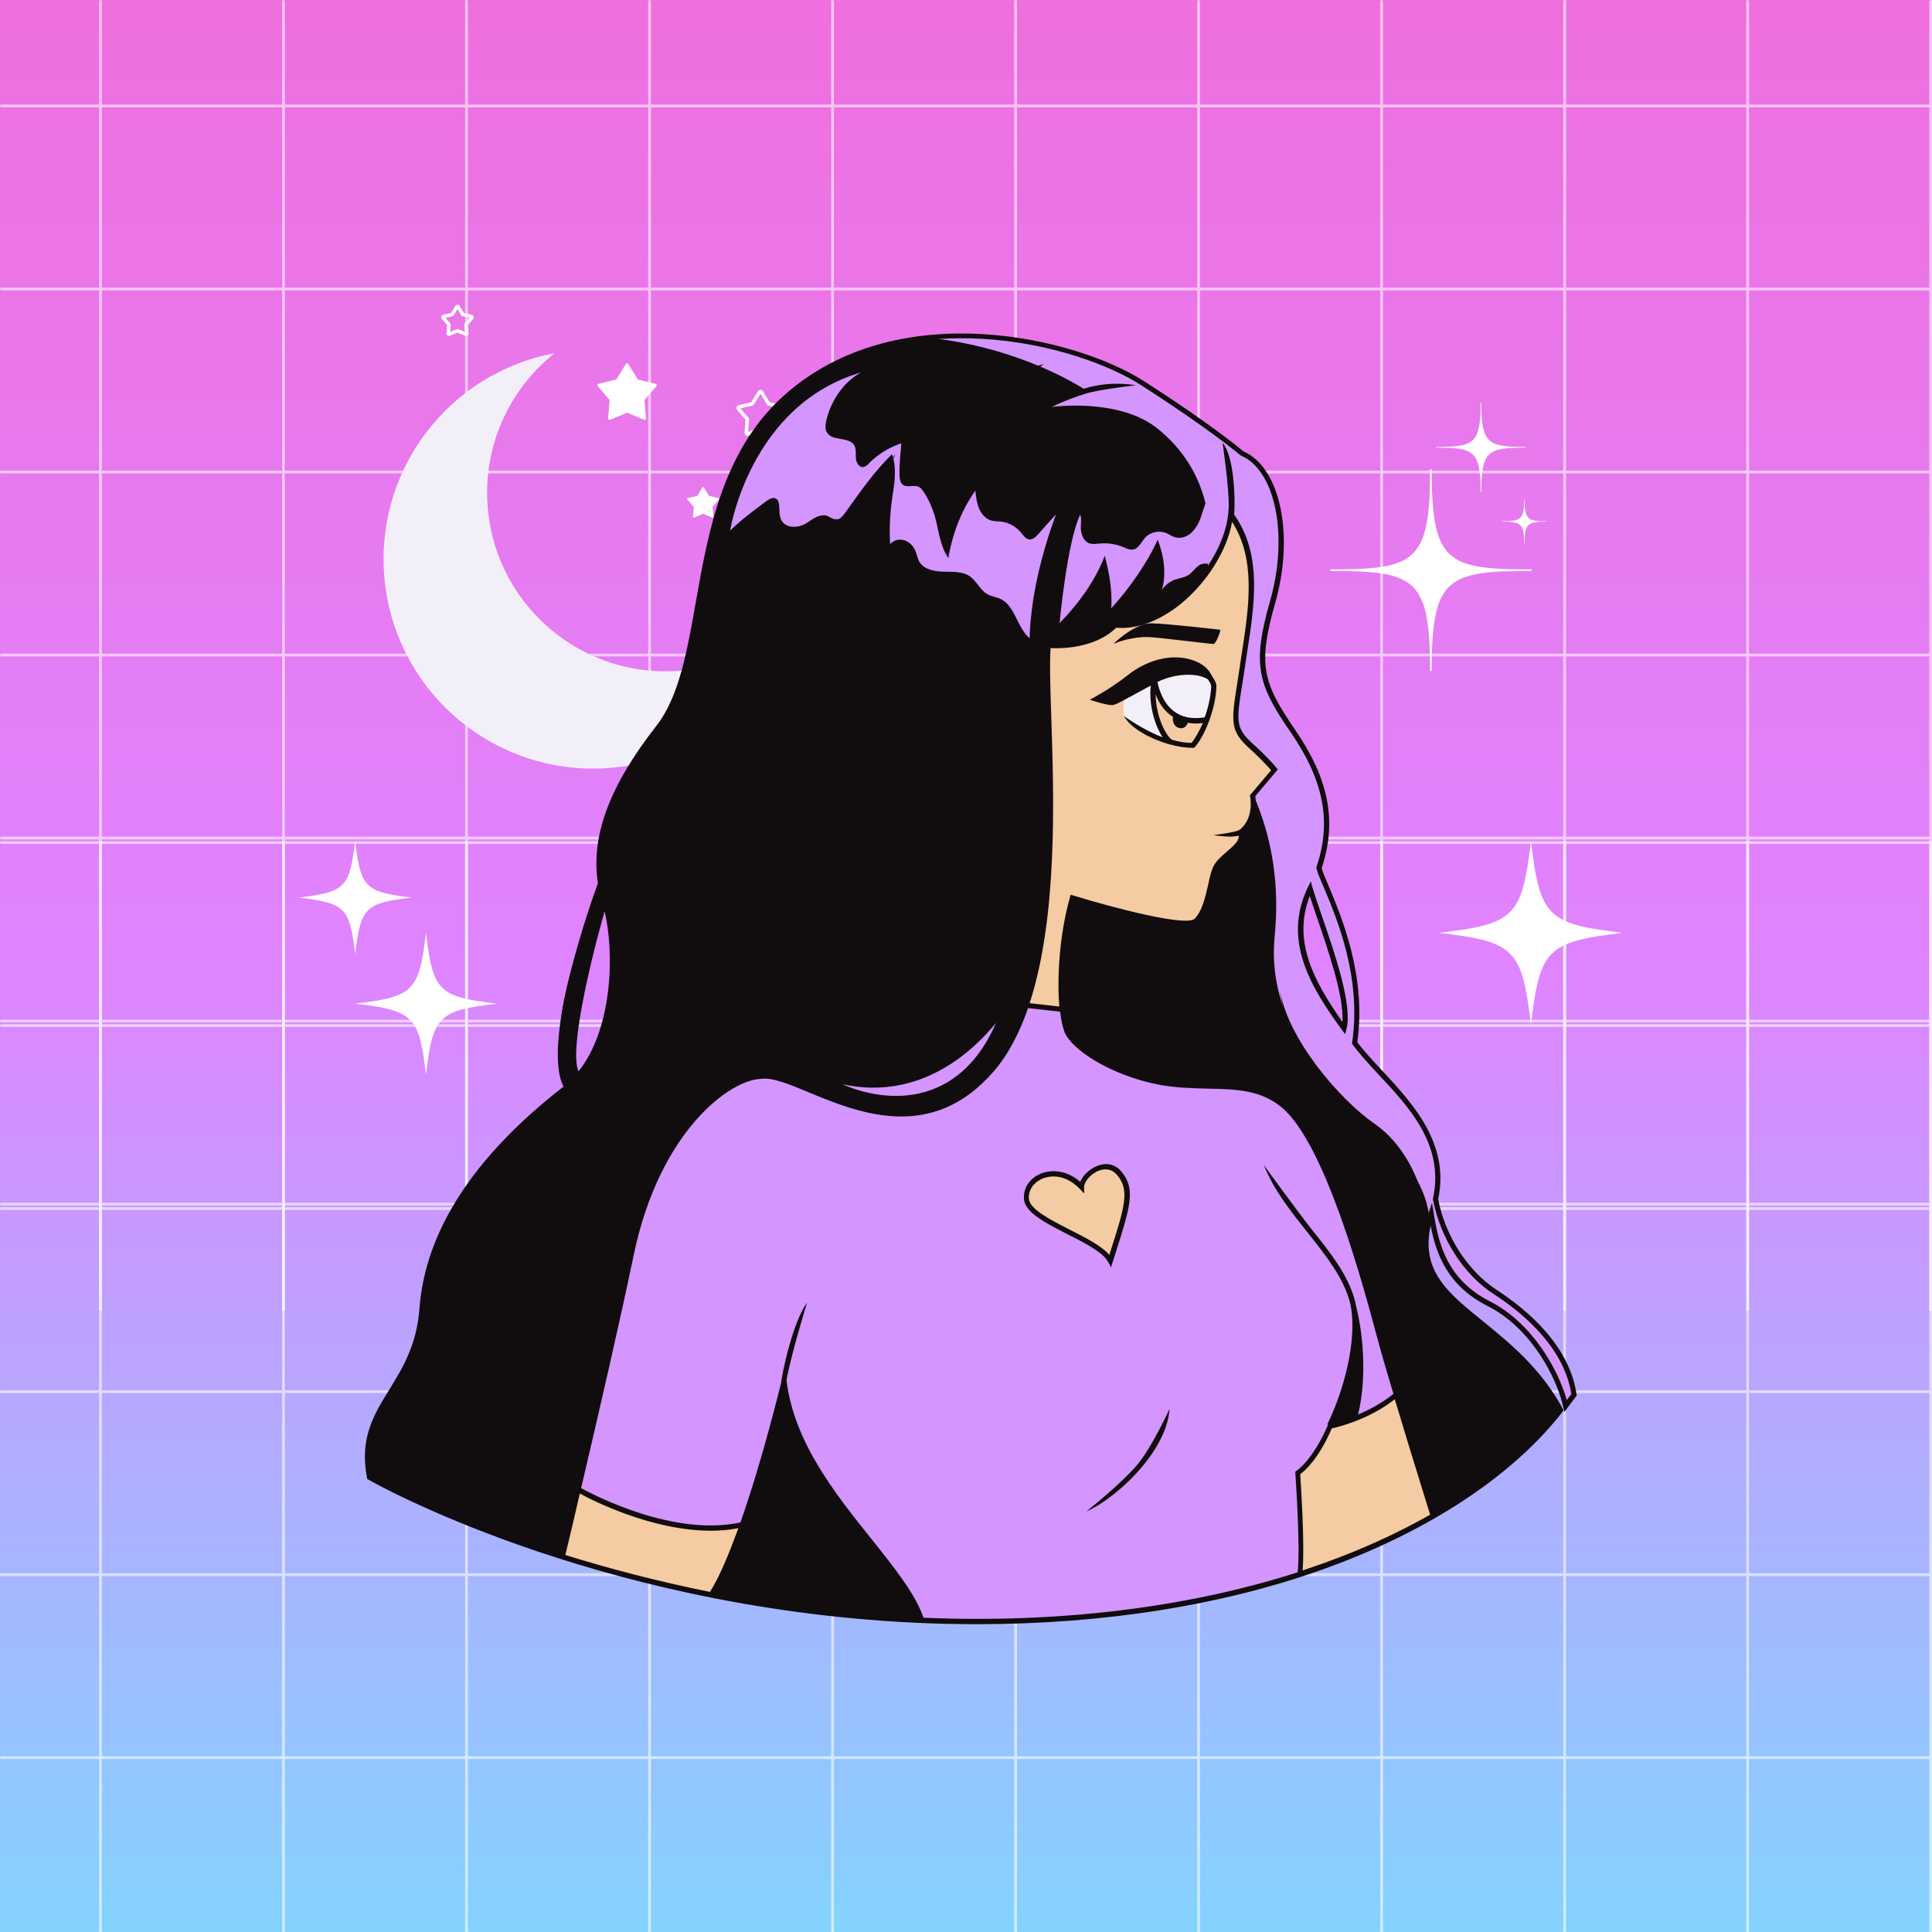 <svg xmlns="http://www.w3.org/2000/svg" xmlns:xlink="http://www.w3.org/1999/xlink" width="1080" zoomAndPan="magnify" viewBox="0 0 810 810" height="1080" preserveAspectRatio="xMidYMid meet" version="1.0"><defs><filter x="0%" y="0%" width="100%" height="100%" id="e879909950"><feColorMatrix values="0 0 0 0 1 0 0 0 0 1 0 0 0 0 1 0 0 0 1 0" color-interpolation-filters="sRGB"/></filter><linearGradient x1="540" gradientTransform="matrix(0.75, 0, 0, 0.75, 0, 0)" y1="0" x2="540" gradientUnits="userSpaceOnUse" y2="1080" id="88be4bf8e0"><stop stop-opacity="1" stop-color="rgb(93.7%, 43.5%, 87.099%)" offset="0"/><stop stop-opacity="1" stop-color="rgb(93.651%, 43.564%, 87.199%)" offset="0.008"/><stop stop-opacity="1" stop-color="rgb(93.553%, 43.694%, 87.401%)" offset="0.016"/><stop stop-opacity="1" stop-color="rgb(93.457%, 43.823%, 87.604%)" offset="0.023"/><stop stop-opacity="1" stop-color="rgb(93.359%, 43.953%, 87.805%)" offset="0.031"/><stop stop-opacity="1" stop-color="rgb(93.263%, 44.083%, 88.007%)" offset="0.039"/><stop stop-opacity="1" stop-color="rgb(93.166%, 44.212%, 88.208%)" offset="0.047"/><stop stop-opacity="1" stop-color="rgb(93.069%, 44.342%, 88.409%)" offset="0.055"/><stop stop-opacity="1" stop-color="rgb(92.972%, 44.472%, 88.611%)" offset="0.062"/><stop stop-opacity="1" stop-color="rgb(92.876%, 44.601%, 88.812%)" offset="0.07"/><stop stop-opacity="1" stop-color="rgb(92.778%, 44.731%, 89.014%)" offset="0.078"/><stop stop-opacity="1" stop-color="rgb(92.682%, 44.861%, 89.215%)" offset="0.086"/><stop stop-opacity="1" stop-color="rgb(92.584%, 44.991%, 89.417%)" offset="0.094"/><stop stop-opacity="1" stop-color="rgb(92.488%, 45.12%, 89.619%)" offset="0.102"/><stop stop-opacity="1" stop-color="rgb(92.39%, 45.25%, 89.821%)" offset="0.109"/><stop stop-opacity="1" stop-color="rgb(92.294%, 45.38%, 90.022%)" offset="0.117"/><stop stop-opacity="1" stop-color="rgb(92.197%, 45.509%, 90.224%)" offset="0.125"/><stop stop-opacity="1" stop-color="rgb(92.101%, 45.639%, 90.425%)" offset="0.133"/><stop stop-opacity="1" stop-color="rgb(92.003%, 45.769%, 90.627%)" offset="0.141"/><stop stop-opacity="1" stop-color="rgb(91.907%, 45.898%, 90.828%)" offset="0.148"/><stop stop-opacity="1" stop-color="rgb(91.809%, 46.028%, 91.029%)" offset="0.156"/><stop stop-opacity="1" stop-color="rgb(91.713%, 46.156%, 91.231%)" offset="0.164"/><stop stop-opacity="1" stop-color="rgb(91.615%, 46.286%, 91.432%)" offset="0.172"/><stop stop-opacity="1" stop-color="rgb(91.519%, 46.416%, 91.634%)" offset="0.18"/><stop stop-opacity="1" stop-color="rgb(91.423%, 46.545%, 91.837%)" offset="0.188"/><stop stop-opacity="1" stop-color="rgb(91.325%, 46.675%, 92.038%)" offset="0.195"/><stop stop-opacity="1" stop-color="rgb(91.229%, 46.805%, 92.239%)" offset="0.203"/><stop stop-opacity="1" stop-color="rgb(91.132%, 46.935%, 92.441%)" offset="0.211"/><stop stop-opacity="1" stop-color="rgb(91.035%, 47.064%, 92.642%)" offset="0.219"/><stop stop-opacity="1" stop-color="rgb(90.938%, 47.194%, 92.844%)" offset="0.227"/><stop stop-opacity="1" stop-color="rgb(90.842%, 47.324%, 93.045%)" offset="0.234"/><stop stop-opacity="1" stop-color="rgb(90.744%, 47.453%, 93.246%)" offset="0.242"/><stop stop-opacity="1" stop-color="rgb(90.648%, 47.583%, 93.448%)" offset="0.25"/><stop stop-opacity="1" stop-color="rgb(90.55%, 47.713%, 93.649%)" offset="0.258"/><stop stop-opacity="1" stop-color="rgb(90.454%, 47.842%, 93.852%)" offset="0.266"/><stop stop-opacity="1" stop-color="rgb(90.356%, 47.972%, 94.054%)" offset="0.273"/><stop stop-opacity="1" stop-color="rgb(90.26%, 48.102%, 94.255%)" offset="0.281"/><stop stop-opacity="1" stop-color="rgb(90.163%, 48.232%, 94.456%)" offset="0.289"/><stop stop-opacity="1" stop-color="rgb(90.067%, 48.361%, 94.658%)" offset="0.297"/><stop stop-opacity="1" stop-color="rgb(89.969%, 48.491%, 94.859%)" offset="0.305"/><stop stop-opacity="1" stop-color="rgb(89.873%, 48.621%, 95.061%)" offset="0.312"/><stop stop-opacity="1" stop-color="rgb(89.775%, 48.75%, 95.262%)" offset="0.32"/><stop stop-opacity="1" stop-color="rgb(89.679%, 48.88%, 95.464%)" offset="0.328"/><stop stop-opacity="1" stop-color="rgb(89.581%, 49.01%, 95.665%)" offset="0.336"/><stop stop-opacity="1" stop-color="rgb(89.485%, 49.139%, 95.866%)" offset="0.344"/><stop stop-opacity="1" stop-color="rgb(89.388%, 49.269%, 96.069%)" offset="0.352"/><stop stop-opacity="1" stop-color="rgb(89.291%, 49.399%, 96.271%)" offset="0.359"/><stop stop-opacity="1" stop-color="rgb(89.194%, 49.529%, 96.472%)" offset="0.367"/><stop stop-opacity="1" stop-color="rgb(89.098%, 49.658%, 96.674%)" offset="0.375"/><stop stop-opacity="1" stop-color="rgb(89%, 49.788%, 96.875%)" offset="0.383"/><stop stop-opacity="1" stop-color="rgb(88.904%, 49.918%, 97.076%)" offset="0.391"/><stop stop-opacity="1" stop-color="rgb(88.806%, 50.047%, 97.278%)" offset="0.398"/><stop stop-opacity="1" stop-color="rgb(88.71%, 50.177%, 97.479%)" offset="0.406"/><stop stop-opacity="1" stop-color="rgb(88.612%, 50.307%, 97.681%)" offset="0.414"/><stop stop-opacity="1" stop-color="rgb(88.516%, 50.436%, 97.882%)" offset="0.422"/><stop stop-opacity="1" stop-color="rgb(88.419%, 50.566%, 98.085%)" offset="0.43"/><stop stop-opacity="1" stop-color="rgb(88.322%, 50.696%, 98.286%)" offset="0.438"/><stop stop-opacity="1" stop-color="rgb(88.225%, 50.825%, 98.488%)" offset="0.445"/><stop stop-opacity="1" stop-color="rgb(88.129%, 50.955%, 98.689%)" offset="0.453"/><stop stop-opacity="1" stop-color="rgb(88.031%, 51.085%, 98.891%)" offset="0.461"/><stop stop-opacity="1" stop-color="rgb(87.935%, 51.215%, 99.092%)" offset="0.469"/><stop stop-opacity="1" stop-color="rgb(87.837%, 51.344%, 99.294%)" offset="0.477"/><stop stop-opacity="1" stop-color="rgb(87.741%, 51.474%, 99.495%)" offset="0.484"/><stop stop-opacity="1" stop-color="rgb(87.643%, 51.604%, 99.696%)" offset="0.492"/><stop stop-opacity="1" stop-color="rgb(87.547%, 51.733%, 99.898%)" offset="0.5"/><stop stop-opacity="1" stop-color="rgb(87.221%, 52.04%, 99.998%)" offset="0.504"/><stop stop-opacity="1" stop-color="rgb(86.942%, 52.283%, 100%)" offset="0.508"/><stop stop-opacity="1" stop-color="rgb(86.662%, 52.524%, 100%)" offset="0.512"/><stop stop-opacity="1" stop-color="rgb(86.383%, 52.765%, 100%)" offset="0.516"/><stop stop-opacity="1" stop-color="rgb(86.104%, 53.006%, 100%)" offset="0.52"/><stop stop-opacity="1" stop-color="rgb(85.826%, 53.247%, 100%)" offset="0.523"/><stop stop-opacity="1" stop-color="rgb(85.547%, 53.488%, 100%)" offset="0.527"/><stop stop-opacity="1" stop-color="rgb(85.268%, 53.731%, 100%)" offset="0.531"/><stop stop-opacity="1" stop-color="rgb(84.988%, 53.972%, 100%)" offset="0.535"/><stop stop-opacity="1" stop-color="rgb(84.711%, 54.213%, 100%)" offset="0.539"/><stop stop-opacity="1" stop-color="rgb(84.431%, 54.454%, 100%)" offset="0.543"/><stop stop-opacity="1" stop-color="rgb(84.152%, 54.697%, 100%)" offset="0.547"/><stop stop-opacity="1" stop-color="rgb(83.873%, 54.938%, 100%)" offset="0.551"/><stop stop-opacity="1" stop-color="rgb(83.595%, 55.179%, 100%)" offset="0.555"/><stop stop-opacity="1" stop-color="rgb(83.316%, 55.42%, 100%)" offset="0.559"/><stop stop-opacity="1" stop-color="rgb(83.037%, 55.661%, 100%)" offset="0.562"/><stop stop-opacity="1" stop-color="rgb(82.758%, 55.902%, 100%)" offset="0.566"/><stop stop-opacity="1" stop-color="rgb(82.478%, 56.145%, 100%)" offset="0.57"/><stop stop-opacity="1" stop-color="rgb(82.199%, 56.386%, 100%)" offset="0.574"/><stop stop-opacity="1" stop-color="rgb(81.921%, 56.627%, 100%)" offset="0.578"/><stop stop-opacity="1" stop-color="rgb(81.642%, 56.868%, 100%)" offset="0.582"/><stop stop-opacity="1" stop-color="rgb(81.363%, 57.111%, 100%)" offset="0.586"/><stop stop-opacity="1" stop-color="rgb(81.084%, 57.352%, 100%)" offset="0.59"/><stop stop-opacity="1" stop-color="rgb(80.806%, 57.593%, 100%)" offset="0.594"/><stop stop-opacity="1" stop-color="rgb(80.527%, 57.834%, 100%)" offset="0.598"/><stop stop-opacity="1" stop-color="rgb(80.247%, 58.076%, 100%)" offset="0.602"/><stop stop-opacity="1" stop-color="rgb(79.968%, 58.318%, 100%)" offset="0.605"/><stop stop-opacity="1" stop-color="rgb(79.691%, 58.559%, 100%)" offset="0.609"/><stop stop-opacity="1" stop-color="rgb(79.411%, 58.8%, 100%)" offset="0.613"/><stop stop-opacity="1" stop-color="rgb(79.132%, 59.041%, 100%)" offset="0.617"/><stop stop-opacity="1" stop-color="rgb(78.853%, 59.282%, 100%)" offset="0.621"/><stop stop-opacity="1" stop-color="rgb(78.574%, 59.525%, 100%)" offset="0.625"/><stop stop-opacity="1" stop-color="rgb(78.294%, 59.766%, 100%)" offset="0.629"/><stop stop-opacity="1" stop-color="rgb(78.017%, 60.007%, 100%)" offset="0.633"/><stop stop-opacity="1" stop-color="rgb(77.737%, 60.248%, 100%)" offset="0.637"/><stop stop-opacity="1" stop-color="rgb(77.458%, 60.49%, 100%)" offset="0.641"/><stop stop-opacity="1" stop-color="rgb(77.179%, 60.732%, 100%)" offset="0.645"/><stop stop-opacity="1" stop-color="rgb(76.901%, 60.973%, 100%)" offset="0.648"/><stop stop-opacity="1" stop-color="rgb(76.622%, 61.214%, 100%)" offset="0.652"/><stop stop-opacity="1" stop-color="rgb(76.343%, 61.455%, 100%)" offset="0.656"/><stop stop-opacity="1" stop-color="rgb(76.064%, 61.696%, 100%)" offset="0.66"/><stop stop-opacity="1" stop-color="rgb(75.786%, 61.938%, 100%)" offset="0.664"/><stop stop-opacity="1" stop-color="rgb(75.507%, 62.18%, 100%)" offset="0.668"/><stop stop-opacity="1" stop-color="rgb(75.227%, 62.421%, 100%)" offset="0.672"/><stop stop-opacity="1" stop-color="rgb(74.948%, 62.662%, 100%)" offset="0.676"/><stop stop-opacity="1" stop-color="rgb(74.669%, 62.904%, 100%)" offset="0.68"/><stop stop-opacity="1" stop-color="rgb(74.39%, 63.145%, 100%)" offset="0.684"/><stop stop-opacity="1" stop-color="rgb(74.112%, 63.387%, 100%)" offset="0.688"/><stop stop-opacity="1" stop-color="rgb(73.833%, 63.628%, 100%)" offset="0.691"/><stop stop-opacity="1" stop-color="rgb(73.553%, 63.87%, 100%)" offset="0.695"/><stop stop-opacity="1" stop-color="rgb(73.274%, 64.111%, 100%)" offset="0.699"/><stop stop-opacity="1" stop-color="rgb(72.997%, 64.352%, 100%)" offset="0.703"/><stop stop-opacity="1" stop-color="rgb(72.717%, 64.594%, 100%)" offset="0.707"/><stop stop-opacity="1" stop-color="rgb(72.438%, 64.835%, 100%)" offset="0.711"/><stop stop-opacity="1" stop-color="rgb(72.159%, 65.076%, 100%)" offset="0.715"/><stop stop-opacity="1" stop-color="rgb(71.881%, 65.318%, 100%)" offset="0.719"/><stop stop-opacity="1" stop-color="rgb(71.602%, 65.559%, 100%)" offset="0.723"/><stop stop-opacity="1" stop-color="rgb(71.323%, 65.8%, 100%)" offset="0.727"/><stop stop-opacity="1" stop-color="rgb(71.043%, 66.042%, 100%)" offset="0.73"/><stop stop-opacity="1" stop-color="rgb(70.764%, 66.284%, 100%)" offset="0.734"/><stop stop-opacity="1" stop-color="rgb(70.485%, 66.525%, 100%)" offset="0.738"/><stop stop-opacity="1" stop-color="rgb(70.207%, 66.766%, 100%)" offset="0.742"/><stop stop-opacity="1" stop-color="rgb(69.928%, 67.007%, 100%)" offset="0.746"/><stop stop-opacity="1" stop-color="rgb(69.649%, 67.249%, 100%)" offset="0.75"/><stop stop-opacity="1" stop-color="rgb(69.37%, 67.49%, 100%)" offset="0.754"/><stop stop-opacity="1" stop-color="rgb(69.092%, 67.732%, 100%)" offset="0.758"/><stop stop-opacity="1" stop-color="rgb(68.813%, 67.973%, 100%)" offset="0.762"/><stop stop-opacity="1" stop-color="rgb(68.533%, 68.214%, 100%)" offset="0.766"/><stop stop-opacity="1" stop-color="rgb(68.254%, 68.456%, 100%)" offset="0.77"/><stop stop-opacity="1" stop-color="rgb(67.976%, 68.698%, 100%)" offset="0.773"/><stop stop-opacity="1" stop-color="rgb(67.697%, 68.939%, 100%)" offset="0.777"/><stop stop-opacity="1" stop-color="rgb(67.418%, 69.18%, 100%)" offset="0.781"/><stop stop-opacity="1" stop-color="rgb(67.139%, 69.421%, 100%)" offset="0.785"/><stop stop-opacity="1" stop-color="rgb(66.859%, 69.664%, 100%)" offset="0.789"/><stop stop-opacity="1" stop-color="rgb(66.58%, 69.905%, 100%)" offset="0.793"/><stop stop-opacity="1" stop-color="rgb(66.302%, 70.146%, 100%)" offset="0.797"/><stop stop-opacity="1" stop-color="rgb(66.023%, 70.387%, 100%)" offset="0.801"/><stop stop-opacity="1" stop-color="rgb(65.744%, 70.628%, 100%)" offset="0.805"/><stop stop-opacity="1" stop-color="rgb(65.465%, 70.869%, 100%)" offset="0.809"/><stop stop-opacity="1" stop-color="rgb(65.187%, 71.112%, 100%)" offset="0.812"/><stop stop-opacity="1" stop-color="rgb(64.908%, 71.353%, 100%)" offset="0.816"/><stop stop-opacity="1" stop-color="rgb(64.629%, 71.594%, 100%)" offset="0.82"/><stop stop-opacity="1" stop-color="rgb(64.349%, 71.835%, 100%)" offset="0.824"/><stop stop-opacity="1" stop-color="rgb(64.072%, 72.078%, 100%)" offset="0.828"/><stop stop-opacity="1" stop-color="rgb(63.792%, 72.319%, 100%)" offset="0.832"/><stop stop-opacity="1" stop-color="rgb(63.513%, 72.56%, 100%)" offset="0.836"/><stop stop-opacity="1" stop-color="rgb(63.234%, 72.801%, 100%)" offset="0.84"/><stop stop-opacity="1" stop-color="rgb(62.956%, 73.042%, 100%)" offset="0.844"/><stop stop-opacity="1" stop-color="rgb(62.677%, 73.283%, 100%)" offset="0.848"/><stop stop-opacity="1" stop-color="rgb(62.398%, 73.526%, 100%)" offset="0.852"/><stop stop-opacity="1" stop-color="rgb(62.119%, 73.767%, 100%)" offset="0.855"/><stop stop-opacity="1" stop-color="rgb(61.839%, 74.008%, 100%)" offset="0.859"/><stop stop-opacity="1" stop-color="rgb(61.56%, 74.249%, 100%)" offset="0.863"/><stop stop-opacity="1" stop-color="rgb(61.282%, 74.492%, 100%)" offset="0.867"/><stop stop-opacity="1" stop-color="rgb(61.003%, 74.733%, 100%)" offset="0.871"/><stop stop-opacity="1" stop-color="rgb(60.724%, 74.974%, 100%)" offset="0.875"/><stop stop-opacity="1" stop-color="rgb(60.445%, 75.215%, 100%)" offset="0.879"/><stop stop-opacity="1" stop-color="rgb(60.167%, 75.458%, 100%)" offset="0.883"/><stop stop-opacity="1" stop-color="rgb(59.888%, 75.699%, 100%)" offset="0.887"/><stop stop-opacity="1" stop-color="rgb(59.608%, 75.94%, 100%)" offset="0.891"/><stop stop-opacity="1" stop-color="rgb(59.329%, 76.181%, 100%)" offset="0.895"/><stop stop-opacity="1" stop-color="rgb(59.052%, 76.422%, 100%)" offset="0.898"/><stop stop-opacity="1" stop-color="rgb(58.772%, 76.663%, 100%)" offset="0.902"/><stop stop-opacity="1" stop-color="rgb(58.493%, 76.906%, 100%)" offset="0.906"/><stop stop-opacity="1" stop-color="rgb(58.214%, 77.147%, 100%)" offset="0.91"/><stop stop-opacity="1" stop-color="rgb(57.935%, 77.388%, 100%)" offset="0.914"/><stop stop-opacity="1" stop-color="rgb(57.655%, 77.629%, 100%)" offset="0.918"/><stop stop-opacity="1" stop-color="rgb(57.378%, 77.872%, 100%)" offset="0.922"/><stop stop-opacity="1" stop-color="rgb(57.098%, 78.113%, 100%)" offset="0.926"/><stop stop-opacity="1" stop-color="rgb(56.819%, 78.354%, 100%)" offset="0.93"/><stop stop-opacity="1" stop-color="rgb(56.54%, 78.595%, 100%)" offset="0.934"/><stop stop-opacity="1" stop-color="rgb(56.262%, 78.836%, 100%)" offset="0.938"/><stop stop-opacity="1" stop-color="rgb(55.983%, 79.077%, 100%)" offset="0.941"/><stop stop-opacity="1" stop-color="rgb(55.704%, 79.32%, 100%)" offset="0.945"/><stop stop-opacity="1" stop-color="rgb(55.425%, 79.561%, 100%)" offset="0.949"/><stop stop-opacity="1" stop-color="rgb(55.147%, 79.802%, 100%)" offset="0.953"/><stop stop-opacity="1" stop-color="rgb(54.868%, 80.043%, 100%)" offset="0.957"/><stop stop-opacity="1" stop-color="rgb(54.588%, 80.286%, 100%)" offset="0.961"/><stop stop-opacity="1" stop-color="rgb(54.309%, 80.527%, 100%)" offset="0.965"/><stop stop-opacity="1" stop-color="rgb(54.03%, 80.768%, 100%)" offset="0.969"/><stop stop-opacity="1" stop-color="rgb(53.751%, 81.009%, 100%)" offset="0.973"/><stop stop-opacity="1" stop-color="rgb(53.473%, 81.252%, 100%)" offset="0.977"/><stop stop-opacity="1" stop-color="rgb(53.194%, 81.493%, 100%)" offset="0.98"/><stop stop-opacity="1" stop-color="rgb(52.914%, 81.734%, 100%)" offset="0.984"/><stop stop-opacity="1" stop-color="rgb(52.635%, 81.975%, 100%)" offset="0.988"/><stop stop-opacity="1" stop-color="rgb(52.357%, 82.216%, 100%)" offset="0.992"/><stop stop-opacity="1" stop-color="rgb(52.078%, 82.457%, 100%)" offset="0.996"/><stop stop-opacity="1" stop-color="rgb(51.799%, 82.7%, 100%)" offset="1"/></linearGradient><mask id="cb37190177"><g filter="url(#e879909950)"><rect x="-81" width="972" fill="#000000" y="-81" height="972" fill-opacity="0.58"/></g></mask><clipPath id="7ce0d435f0"><path d="M 0 0 L 810 0 L 810 549.59 L 0 549.59 Z M 0 0 " clip-rule="nonzero"/></clipPath><clipPath id="16886aeb4b"><path d="M 0 504 L 810 504 L 810 506 L 0 506 Z M 0 504 " clip-rule="nonzero"/></clipPath><clipPath id="50b6fd6964"><path d="M 0 427 L 810 427 L 810 429 L 0 429 Z M 0 427 " clip-rule="nonzero"/></clipPath><clipPath id="aa0ff2e02b"><path d="M 0 350 L 810 350 L 810 352 L 0 352 Z M 0 350 " clip-rule="nonzero"/></clipPath><clipPath id="7fb073fc82"><path d="M 0 274 L 810 274 L 810 276 L 0 276 Z M 0 274 " clip-rule="nonzero"/></clipPath><clipPath id="09eca27ad7"><path d="M 0 197 L 810 197 L 810 199 L 0 199 Z M 0 197 " clip-rule="nonzero"/></clipPath><clipPath id="1fcf4f041d"><path d="M 0 120 L 810 120 L 810 122 L 0 122 Z M 0 120 " clip-rule="nonzero"/></clipPath><clipPath id="3f9239c4fd"><path d="M 0 43 L 810 43 L 810 46 L 0 46 Z M 0 43 " clip-rule="nonzero"/></clipPath><clipPath id="d2c17d9cc5"><path d="M 732 0 L 734 0 L 734 549.59 L 732 549.59 Z M 732 0 " clip-rule="nonzero"/></clipPath><clipPath id="77e7cbac32"><path d="M 655 0 L 657 0 L 657 549.59 L 655 549.59 Z M 655 0 " clip-rule="nonzero"/></clipPath><clipPath id="b1f7094abe"><path d="M 578 0 L 580 0 L 580 549.59 L 578 549.59 Z M 578 0 " clip-rule="nonzero"/></clipPath><clipPath id="b152427f48"><path d="M 501 0 L 504 0 L 504 549.59 L 501 549.59 Z M 501 0 " clip-rule="nonzero"/></clipPath><clipPath id="21a29dcfd5"><path d="M 425 0 L 427 0 L 427 549.59 L 425 549.59 Z M 425 0 " clip-rule="nonzero"/></clipPath><clipPath id="0eeffaa474"><path d="M 348 0 L 350 0 L 350 549.59 L 348 549.59 Z M 348 0 " clip-rule="nonzero"/></clipPath><clipPath id="78e3f731ec"><path d="M 271 0 L 273 0 L 273 549.59 L 271 549.59 Z M 271 0 " clip-rule="nonzero"/></clipPath><clipPath id="6d1bf62448"><path d="M 195 0 L 197 0 L 197 549.59 L 195 549.59 Z M 195 0 " clip-rule="nonzero"/></clipPath><clipPath id="52f6ce81dc"><path d="M 118 0 L 120 0 L 120 549.59 L 118 549.59 Z M 118 0 " clip-rule="nonzero"/></clipPath><clipPath id="6c8265fce6"><path d="M 41 0 L 43 0 L 43 549.59 L 41 549.59 Z M 41 0 " clip-rule="nonzero"/></clipPath><clipPath id="f6d6fb2f2f"><rect x="0" width="810" y="0" height="737"/></clipPath><clipPath id="f16a05ca6c"><path d="M 160.816 148 L 333.316 148 L 333.316 322.648 L 160.816 322.648 Z M 160.816 148 " clip-rule="nonzero"/></clipPath><clipPath id="0bfb414c5b"><path d="M 184 127.648 L 199 127.648 L 199 141 L 184 141 Z M 184 127.648 " clip-rule="nonzero"/></clipPath><clipPath id="29c2dfec2e"><path d="M 557.828 168.332 L 648.578 168.332 L 648.578 281.582 L 557.828 281.582 Z M 557.828 168.332 " clip-rule="nonzero"/></clipPath><clipPath id="05c4b51ec1"><path d="M 603.379 352.621 L 680.629 352.621 L 680.629 429.871 L 603.379 429.871 Z M 603.379 352.621 " clip-rule="nonzero"/></clipPath><clipPath id="9dbeca01f7"><path d="M 148.906 391.102 L 208.156 391.102 L 208.156 450.352 L 148.906 450.352 Z M 148.906 391.102 " clip-rule="nonzero"/></clipPath><mask id="55b2142e81"><g filter="url(#e879909950)"><rect x="-81" width="972" fill="#000000" y="-81" height="972" fill-opacity="0.58"/></g></mask><clipPath id="6667378be7"><path d="M 0 1.621 L 810 1.621 L 810 459 L 0 459 Z M 0 1.621 " clip-rule="nonzero"/></clipPath><clipPath id="2d0f67b3ab"><path d="M 0 385 L 810 385 L 810 387 L 0 387 Z M 0 385 " clip-rule="nonzero"/></clipPath><clipPath id="038f34309a"><path d="M 0 308 L 810 308 L 810 310 L 0 310 Z M 0 308 " clip-rule="nonzero"/></clipPath><clipPath id="3642b3ea34"><path d="M 0 231 L 810 231 L 810 234 L 0 234 Z M 0 231 " clip-rule="nonzero"/></clipPath><clipPath id="d59d05dbb4"><path d="M 0 155 L 810 155 L 810 157 L 0 157 Z M 0 155 " clip-rule="nonzero"/></clipPath><clipPath id="9070fea8cf"><path d="M 0 78 L 810 78 L 810 80 L 0 80 Z M 0 78 " clip-rule="nonzero"/></clipPath><clipPath id="ab1a179c0b"><path d="M 732 2 L 734 2 L 734 459 L 732 459 Z M 732 2 " clip-rule="nonzero"/></clipPath><clipPath id="891ff36236"><path d="M 655 2 L 657 2 L 657 459 L 655 459 Z M 655 2 " clip-rule="nonzero"/></clipPath><clipPath id="897a79e04e"><path d="M 578 2 L 580 2 L 580 459 L 578 459 Z M 578 2 " clip-rule="nonzero"/></clipPath><clipPath id="47203e4dc8"><path d="M 501 2 L 504 2 L 504 459 L 501 459 Z M 501 2 " clip-rule="nonzero"/></clipPath><clipPath id="7376559846"><path d="M 425 2 L 427 2 L 427 459 L 425 459 Z M 425 2 " clip-rule="nonzero"/></clipPath><clipPath id="de6ef35394"><path d="M 348 2 L 350 2 L 350 459 L 348 459 Z M 348 2 " clip-rule="nonzero"/></clipPath><clipPath id="77b74105f6"><path d="M 271 2 L 273 2 L 273 459 L 271 459 Z M 271 2 " clip-rule="nonzero"/></clipPath><clipPath id="098ec9c443"><path d="M 195 2 L 197 2 L 197 459 L 195 459 Z M 195 2 " clip-rule="nonzero"/></clipPath><clipPath id="d6c98790e3"><path d="M 118 2 L 120 2 L 120 459 L 118 459 Z M 118 2 " clip-rule="nonzero"/></clipPath><clipPath id="c397f8e889"><path d="M 41 2 L 43 2 L 43 459 L 41 459 Z M 41 2 " clip-rule="nonzero"/></clipPath><clipPath id="f524b5e385"><rect x="0" width="810" y="0" height="459"/></clipPath><clipPath id="56a4f0df62"><path d="M 125.215 352.621 L 172.465 352.621 L 172.465 399.871 L 125.215 399.871 Z M 125.215 352.621 " clip-rule="nonzero"/></clipPath><clipPath id="ace783e835"><path d="M 152 139 L 661.156 139 L 661.156 681 L 152 681 Z M 152 139 " clip-rule="nonzero"/></clipPath></defs><rect x="-81" width="972" fill="#ffffff" y="-81" height="972" fill-opacity="1"/><rect x="-81" fill="url(#88be4bf8e0)" width="972" y="-81" height="972"/><g mask="url(#cb37190177)"><g transform="matrix(1, 0, 0, 1, 0, 0)"><g clip-path="url(#f6d6fb2f2f)"><g clip-path="url(#7ce0d435f0)"><path fill="#ffffff" d="M 810.031 735.605 L -35.195 735.605 L -35.195 -109.621 L 810.031 -109.621 Z M -34.023 734.434 L 808.859 734.434 L 808.859 -108.449 L -34.023 -108.449 Z M -34.023 734.434 " fill-opacity="1" fill-rule="nonzero"/></g><g clip-path="url(#16886aeb4b)"><path fill="#ffffff" d="M -34.609 504.234 L 809.445 504.234 L 809.445 505.406 L -34.609 505.406 Z M -34.609 504.234 " fill-opacity="1" fill-rule="nonzero"/></g><g clip-path="url(#50b6fd6964)"><path fill="#ffffff" d="M -34.609 427.504 L 809.445 427.504 L 809.445 428.676 L -34.609 428.676 Z M -34.609 427.504 " fill-opacity="1" fill-rule="nonzero"/></g><g clip-path="url(#aa0ff2e02b)"><path fill="#ffffff" d="M -34.609 350.773 L 809.445 350.773 L 809.445 351.945 L -34.609 351.945 Z M -34.609 350.773 " fill-opacity="1" fill-rule="nonzero"/></g><g clip-path="url(#7fb073fc82)"><path fill="#ffffff" d="M -34.609 274.039 L 809.445 274.039 L 809.445 275.215 L -34.609 275.215 Z M -34.609 274.039 " fill-opacity="1" fill-rule="nonzero"/></g><g clip-path="url(#09eca27ad7)"><path fill="#ffffff" d="M -34.609 197.309 L 809.445 197.309 L 809.445 198.48 L -34.609 198.48 Z M -34.609 197.309 " fill-opacity="1" fill-rule="nonzero"/></g><g clip-path="url(#1fcf4f041d)"><path fill="#ffffff" d="M -34.609 120.578 L 809.445 120.578 L 809.445 121.75 L -34.609 121.75 Z M -34.609 120.578 " fill-opacity="1" fill-rule="nonzero"/></g><g clip-path="url(#3f9239c4fd)"><path fill="#ffffff" d="M -34.609 43.84 L 809.445 43.84 L 809.445 45.012 L -34.609 45.012 Z M -34.609 43.84 " fill-opacity="1" fill-rule="nonzero"/></g><g clip-path="url(#d2c17d9cc5)"><path fill="#ffffff" d="M 732.129 -109.035 L 733.301 -109.035 L 733.301 735.02 L 732.129 735.02 Z M 732.129 -109.035 " fill-opacity="1" fill-rule="nonzero"/></g><g clip-path="url(#77e7cbac32)"><path fill="#ffffff" d="M 655.398 -109.035 L 656.57 -109.035 L 656.57 735.02 L 655.398 735.02 Z M 655.398 -109.035 " fill-opacity="1" fill-rule="nonzero"/></g><g clip-path="url(#b1f7094abe)"><path fill="#ffffff" d="M 578.66 -109.035 L 579.832 -109.035 L 579.832 735.02 L 578.66 735.02 Z M 578.66 -109.035 " fill-opacity="1" fill-rule="nonzero"/></g><g clip-path="url(#b152427f48)"><path fill="#ffffff" d="M 501.93 -109.035 L 503.102 -109.035 L 503.102 735.02 L 501.93 735.02 Z M 501.93 -109.035 " fill-opacity="1" fill-rule="nonzero"/></g><g clip-path="url(#21a29dcfd5)"><path fill="#ffffff" d="M 425.199 -109.035 L 426.371 -109.035 L 426.371 735.02 L 425.199 735.02 Z M 425.199 -109.035 " fill-opacity="1" fill-rule="nonzero"/></g><g clip-path="url(#0eeffaa474)"><path fill="#ffffff" d="M 348.469 -109.035 L 349.641 -109.035 L 349.641 735.02 L 348.469 735.02 Z M 348.469 -109.035 " fill-opacity="1" fill-rule="nonzero"/></g><g clip-path="url(#78e3f731ec)"><path fill="#ffffff" d="M 271.734 -109.035 L 272.91 -109.035 L 272.91 735.02 L 271.734 735.02 Z M 271.734 -109.035 " fill-opacity="1" fill-rule="nonzero"/></g><g clip-path="url(#6d1bf62448)"><path fill="#ffffff" d="M 195.004 -109.035 L 196.176 -109.035 L 196.176 735.02 L 195.004 735.02 Z M 195.004 -109.035 " fill-opacity="1" fill-rule="nonzero"/></g><g clip-path="url(#52f6ce81dc)"><path fill="#ffffff" d="M 118.266 -109.035 L 119.438 -109.035 L 119.438 735.02 L 118.266 735.02 Z M 118.266 -109.035 " fill-opacity="1" fill-rule="nonzero"/></g><g clip-path="url(#6c8265fce6)"><path fill="#ffffff" d="M 41.535 -109.035 L 42.707 -109.035 L 42.707 735.02 L 41.535 735.02 Z M 41.535 -109.035 " fill-opacity="1" fill-rule="nonzero"/></g></g></g></g><g clip-path="url(#f16a05ca6c)"><path fill="#f3eff9" d="M 232.504 148.078 C 215.277 161.789 204.227 182.938 204.227 206.641 C 204.227 247.934 237.75 281.457 279.043 281.457 C 300.324 281.457 319.543 272.551 333.172 258.266 C 322.773 295.16 288.84 322.234 248.637 322.234 C 200.168 322.234 160.816 282.883 160.816 234.414 C 160.816 191.457 191.727 155.664 232.504 148.078 Z M 232.504 148.078 " fill-opacity="1" fill-rule="evenodd"/></g><path fill="#ffffff" d="M 262.359 152.613 C 262.473 152.426 262.676 152.312 262.895 152.312 C 263.113 152.312 263.316 152.426 263.43 152.613 L 267.41 159.121 L 274.832 160.898 C 275.047 160.949 275.215 161.105 275.285 161.316 C 275.352 161.523 275.305 161.75 275.164 161.918 L 270.203 167.715 L 270.809 175.324 C 270.824 175.539 270.727 175.75 270.551 175.879 C 270.375 176.008 270.145 176.035 269.941 175.949 L 262.895 173.027 L 255.848 175.949 C 255.645 176.035 255.414 176.008 255.238 175.879 C 255.062 175.75 254.965 175.539 254.98 175.324 L 255.586 167.715 L 250.625 161.918 C 250.484 161.75 250.438 161.523 250.504 161.316 C 250.574 161.105 250.742 160.949 250.957 160.898 L 258.375 159.121 Z M 262.359 152.613 " fill-opacity="1" fill-rule="evenodd"/><path fill="#ffffff" d="M 294.516 204.367 C 294.578 204.266 294.688 204.207 294.805 204.207 C 294.922 204.207 295.031 204.266 295.094 204.367 L 297.246 207.883 L 301.25 208.84 C 301.367 208.867 301.457 208.953 301.496 209.066 C 301.531 209.18 301.508 209.301 301.43 209.391 L 298.754 212.52 L 299.078 216.629 C 299.086 216.746 299.035 216.859 298.941 216.93 C 298.844 216.996 298.719 217.012 298.609 216.969 L 294.805 215.387 L 291 216.969 C 290.891 217.012 290.766 216.996 290.672 216.93 C 290.578 216.859 290.523 216.746 290.535 216.629 L 290.859 212.52 L 288.184 209.391 C 288.105 209.301 288.082 209.18 288.117 209.066 C 288.152 208.953 288.246 208.867 288.359 208.84 L 292.367 207.883 Z M 294.516 204.367 " fill-opacity="1" fill-rule="evenodd"/><path fill="#ffffff" d="M 317.805 164 L 314.969 168.637 C 314.969 168.637 309.684 169.902 309.684 169.902 C 309.277 170 308.949 170.301 308.82 170.699 C 308.691 171.094 308.781 171.531 309.051 171.848 C 309.051 171.848 312.582 175.977 312.582 175.977 C 312.582 175.977 312.152 181.395 312.152 181.395 C 312.121 181.809 312.305 182.215 312.645 182.457 C 312.98 182.703 313.422 182.758 313.809 182.598 C 313.809 182.598 318.828 180.512 318.828 180.512 C 318.828 180.512 323.844 182.598 323.844 182.598 C 324.23 182.758 324.672 182.703 325.008 182.457 C 325.348 182.215 325.531 181.809 325.5 181.395 C 325.5 181.395 325.07 175.977 325.07 175.977 C 325.07 175.977 328.602 171.848 328.602 171.848 C 328.875 171.531 328.961 171.094 328.832 170.699 C 328.703 170.301 328.375 170 327.969 169.902 C 327.969 169.902 322.684 168.637 322.684 168.637 C 322.684 168.637 319.848 164 319.848 164 C 319.633 163.645 319.242 163.43 318.828 163.43 C 318.41 163.43 318.023 163.645 317.805 164 Z M 318.828 165.117 L 321.602 169.652 C 321.703 169.82 321.863 169.938 322.055 169.98 L 327.223 171.219 L 323.77 175.262 C 323.641 175.406 323.582 175.598 323.598 175.793 L 324.016 181.094 L 319.105 179.055 C 318.926 178.98 318.727 178.98 318.547 179.055 L 313.637 181.094 L 314.059 175.793 C 314.074 175.598 314.012 175.406 313.887 175.262 L 310.43 171.219 L 315.602 169.98 C 315.789 169.938 315.949 169.82 316.051 169.652 Z M 318.828 165.117 " fill-opacity="1" fill-rule="evenodd"/><g clip-path="url(#0bfb414c5b)"><path fill="#ffffff" d="M 190.93 128.254 L 189.133 131.191 C 189.133 131.191 185.781 131.996 185.781 131.996 C 185.434 132.078 185.152 132.34 185.039 132.68 C 184.93 133.023 185.004 133.398 185.238 133.676 C 185.238 133.676 187.477 136.289 187.477 136.289 C 187.477 136.289 187.203 139.723 187.203 139.723 C 187.176 140.082 187.336 140.43 187.625 140.645 C 187.918 140.855 188.297 140.898 188.633 140.762 C 188.633 140.762 191.812 139.441 191.812 139.441 C 191.812 139.441 194.992 140.762 194.992 140.762 C 195.324 140.898 195.707 140.855 195.996 140.645 C 196.289 140.43 196.449 140.082 196.422 139.723 C 196.422 139.723 196.148 136.289 196.148 136.289 C 196.148 136.289 198.387 133.676 198.387 133.676 C 198.621 133.398 198.695 133.023 198.586 132.68 C 198.473 132.34 198.191 132.078 197.84 131.996 C 197.84 131.996 194.492 131.191 194.492 131.191 C 194.492 131.191 192.695 128.254 192.695 128.254 C 192.508 127.949 192.172 127.762 191.812 127.762 C 191.453 127.762 191.117 127.949 190.93 128.254 Z M 191.812 129.602 L 193.41 132.211 C 193.512 132.375 193.672 132.492 193.859 132.539 L 196.836 133.25 L 194.848 135.574 C 194.723 135.723 194.66 135.914 194.676 136.105 L 194.918 139.156 L 192.09 137.98 C 191.914 137.906 191.711 137.906 191.535 137.98 L 188.707 139.156 L 188.949 136.105 C 188.965 135.914 188.902 135.723 188.777 135.574 L 186.789 133.25 L 189.766 132.539 C 189.953 132.492 190.113 132.375 190.215 132.211 Z M 191.812 129.602 " fill-opacity="1" fill-rule="evenodd"/></g><g clip-path="url(#29c2dfec2e)"><path fill="#ffffff" d="M 600.242 281.344 L 599.59 281.344 C 599.59 242.223 593.266 239.379 557.746 239.379 L 557.746 238.727 C 593.266 238.727 599.59 235.883 599.59 196.77 L 600.242 196.77 C 600.242 235.883 606.562 238.727 642.078 238.727 L 642.078 239.379 C 606.562 239.379 600.242 242.223 600.242 281.344 Z M 639.164 228.094 L 639.02 228.094 C 639.02 219.336 637.598 218.695 629.648 218.695 L 629.648 218.551 C 637.598 218.551 639.02 217.91 639.02 209.152 L 639.164 209.152 C 639.164 217.91 640.578 218.551 648.527 218.551 L 648.527 218.695 C 640.578 218.695 639.164 219.336 639.164 228.094 Z M 621.043 206.332 L 620.758 206.332 C 620.758 188.945 617.945 187.684 602.164 187.684 L 602.164 187.391 C 617.945 187.391 620.758 186.129 620.758 168.75 L 621.043 168.75 C 621.043 186.129 623.855 187.391 639.637 187.391 L 639.637 187.684 C 623.855 187.684 621.043 188.945 621.043 206.332 " fill-opacity="1" fill-rule="evenodd"/></g><g clip-path="url(#05c4b51ec1)"><path fill="#ffffff" d="M 641.855 352.621 C 638.105 384.309 635.066 387.348 603.379 391.098 C 603.445 391.105 603.508 391.113 603.574 391.121 C 635.078 394.859 638.113 397.953 641.855 429.578 C 645.605 397.887 648.648 394.848 680.336 391.098 C 648.648 387.348 645.605 384.309 641.855 352.621 Z M 641.855 352.621 " fill-opacity="1" fill-rule="nonzero"/></g><g clip-path="url(#9dbeca01f7)"><path fill="#ffffff" d="M 178.594 391.102 C 175.699 415.551 173.355 417.895 148.906 420.789 C 148.957 420.797 149.004 420.801 149.055 420.809 L 149.059 420.809 C 173.363 423.695 175.707 426.082 178.594 450.48 C 181.488 426.027 183.832 423.684 208.285 420.789 C 183.832 417.895 181.488 415.551 178.594 391.102 Z M 178.594 391.102 " fill-opacity="1" fill-rule="nonzero"/></g><g mask="url(#55b2142e81)"><g transform="matrix(1, 0, 0, 1, 0, 351)"><g clip-path="url(#f524b5e385)"><g clip-path="url(#6667378be7)"><path fill="#ffffff" d="M 810.031 846.887 L -35.195 846.887 L -35.195 1.66 L 810.031 1.66 Z M -34.023 845.711 L 808.859 845.711 L 808.859 2.832 L -34.023 2.832 Z M -34.023 845.711 " fill-opacity="1" fill-rule="nonzero"/></g><g clip-path="url(#2d0f67b3ab)"><path fill="#ffffff" d="M -34.609 385.32 L 809.445 385.32 L 809.445 386.492 L -34.609 386.492 Z M -34.609 385.32 " fill-opacity="1" fill-rule="nonzero"/></g><g clip-path="url(#038f34309a)"><path fill="#ffffff" d="M -34.609 308.59 L 809.445 308.59 L 809.445 309.762 L -34.609 309.762 Z M -34.609 308.59 " fill-opacity="1" fill-rule="nonzero"/></g><g clip-path="url(#3642b3ea34)"><path fill="#ffffff" d="M -34.609 231.859 L 809.445 231.859 L 809.445 233.031 L -34.609 233.031 Z M -34.609 231.859 " fill-opacity="1" fill-rule="nonzero"/></g><g clip-path="url(#d59d05dbb4)"><path fill="#ffffff" d="M -34.609 155.121 L 809.445 155.121 L 809.445 156.293 L -34.609 156.293 Z M -34.609 155.121 " fill-opacity="1" fill-rule="nonzero"/></g><g clip-path="url(#9070fea8cf)"><path fill="#ffffff" d="M -34.609 78.391 L 809.445 78.391 L 809.445 79.562 L -34.609 79.562 Z M -34.609 78.391 " fill-opacity="1" fill-rule="nonzero"/></g><g clip-path="url(#ab1a179c0b)"><path fill="#ffffff" d="M 732.129 2.246 L 733.301 2.246 L 733.301 846.301 L 732.129 846.301 Z M 732.129 2.246 " fill-opacity="1" fill-rule="nonzero"/></g><g clip-path="url(#891ff36236)"><path fill="#ffffff" d="M 655.398 2.246 L 656.57 2.246 L 656.57 846.301 L 655.398 846.301 Z M 655.398 2.246 " fill-opacity="1" fill-rule="nonzero"/></g><g clip-path="url(#897a79e04e)"><path fill="#ffffff" d="M 578.66 2.246 L 579.832 2.246 L 579.832 846.301 L 578.66 846.301 Z M 578.66 2.246 " fill-opacity="1" fill-rule="nonzero"/></g><g clip-path="url(#47203e4dc8)"><path fill="#ffffff" d="M 501.93 2.246 L 503.102 2.246 L 503.102 846.301 L 501.93 846.301 Z M 501.93 2.246 " fill-opacity="1" fill-rule="nonzero"/></g><g clip-path="url(#7376559846)"><path fill="#ffffff" d="M 425.199 2.246 L 426.371 2.246 L 426.371 846.301 L 425.199 846.301 Z M 425.199 2.246 " fill-opacity="1" fill-rule="nonzero"/></g><g clip-path="url(#de6ef35394)"><path fill="#ffffff" d="M 348.469 2.246 L 349.641 2.246 L 349.641 846.301 L 348.469 846.301 Z M 348.469 2.246 " fill-opacity="1" fill-rule="nonzero"/></g><g clip-path="url(#77b74105f6)"><path fill="#ffffff" d="M 271.734 2.246 L 272.91 2.246 L 272.91 846.301 L 271.734 846.301 Z M 271.734 2.246 " fill-opacity="1" fill-rule="nonzero"/></g><g clip-path="url(#098ec9c443)"><path fill="#ffffff" d="M 195.004 2.246 L 196.176 2.246 L 196.176 846.301 L 195.004 846.301 Z M 195.004 2.246 " fill-opacity="1" fill-rule="nonzero"/></g><g clip-path="url(#d6c98790e3)"><path fill="#ffffff" d="M 118.266 2.246 L 119.438 2.246 L 119.438 846.301 L 118.266 846.301 Z M 118.266 2.246 " fill-opacity="1" fill-rule="nonzero"/></g><g clip-path="url(#c397f8e889)"><path fill="#ffffff" d="M 41.535 2.246 L 42.707 2.246 L 42.707 846.301 L 41.535 846.301 Z M 41.535 2.246 " fill-opacity="1" fill-rule="nonzero"/></g></g></g></g><g clip-path="url(#56a4f0df62)"><path fill="#ffffff" d="M 148.902 352.621 C 146.594 372.129 144.723 374 125.215 376.309 C 125.254 376.312 125.293 376.32 125.336 376.324 C 144.73 378.625 146.598 380.531 148.902 400 C 151.211 380.488 153.082 378.617 172.594 376.309 C 153.082 374 151.211 372.129 148.902 352.621 Z M 148.902 352.621 " fill-opacity="1" fill-rule="nonzero"/></g><path fill="#110c0e" d="M 610.309 535.664 C 618.105 545.949 623.52 546.059 632.395 551.797 C 641.273 557.535 654.695 577.562 656.211 588.172 L 660 584.707 C 660 584.707 655.129 566.52 646.793 558.398 C 638.457 550.281 628.281 541.945 620.918 536.965 C 614.422 532.633 605.328 516.613 601.867 503.078 C 608.902 472.551 579.781 453.496 567.98 437.148 C 567.871 437.039 567.762 436.824 567.656 436.715 C 568.629 433.145 570.254 424.156 567.438 408.352 C 564.625 392.328 557.371 372.844 552.824 364.074 C 560.184 342.637 554.664 324.773 542.215 306.695 C 528.25 286.234 525.977 278.766 533.555 252.238 C 541.133 225.824 536.586 196.703 520.672 189.883 C 520.672 189.883 507.789 178.84 478.773 160.328 C 449.762 141.816 377.66 125.793 331.539 164.332 C 285.527 202.875 299.496 274.434 276.004 304.422 C 255.215 330.945 248.504 351.949 251.645 370.57 C 251.645 370.57 241.469 395.359 236.594 418.637 C 233.348 434.66 233.781 448.516 237.461 455.555 C 216.891 471.574 180.191 504.16 176.945 548.656 C 174.453 582.324 148.906 589.039 154.969 619.352 C 154.969 619.352 246.34 672.398 382.746 679.109 C 519.156 685.824 615.18 641.543 654.156 591.203 C 631.527 549.848 588.332 547.574 599.699 509.898 C 601.324 517.152 604.68 528.414 610.309 535.664 Z M 242.441 450.789 C 241.25 448.625 240.059 444.617 240.492 437.797 C 241.035 428.379 246.664 398.066 254.133 380.203 C 259.328 399.367 257.707 433.145 242.441 450.789 Z M 548.816 373.602 C 550.117 376.09 552.715 382.152 557.262 396.551 C 563.109 415.062 564.406 424.59 563 430.543 C 551.523 414.523 539.184 395.359 548.816 373.602 Z M 548.816 373.602 " fill-opacity="1" fill-rule="nonzero"/><path fill="#d495ff" d="M 646.684 558.398 C 638.348 550.281 628.172 541.945 620.812 536.965 C 614.316 532.633 605.223 516.613 601.758 503.078 C 608.793 472.551 579.672 453.496 567.871 437.148 C 567.762 437.039 567.656 436.824 567.547 436.715 C 568.52 433.145 570.145 424.156 567.332 408.352 C 564.516 392.328 557.262 372.844 552.715 364.074 C 560.078 342.637 554.555 324.773 542.105 306.695 C 528.141 286.234 525.867 278.766 533.445 252.238 C 541.023 225.824 536.477 196.703 520.562 189.883 C 520.562 189.883 507.68 178.84 478.664 160.328 C 460.152 148.527 423.992 137.699 388.27 141.488 C 428.867 145.496 455.391 163.684 455.391 163.684 C 447.918 166.172 440.992 170.613 440.992 170.613 C 440.992 170.613 469.465 166.605 485.594 179.922 C 495.336 187.824 502.266 198.219 505.406 210.992 C 504.973 212.184 504.648 213.375 504.215 214.566 C 503.348 217.379 502.375 220.195 500.426 222.359 C 498.586 224.633 495.555 226.043 492.738 225.285 C 491.332 224.852 490.141 223.984 488.84 223.441 C 485.809 222.254 482.02 223.117 479.965 225.609 C 478.449 227.34 477.473 229.832 475.199 230.371 C 473.793 230.695 472.277 229.938 470.98 229.398 C 467.84 228.098 464.484 227.559 461.129 227.883 C 459.504 227.988 457.879 228.316 456.363 227.664 C 454.523 226.801 453.551 224.633 453.223 222.578 C 452.898 220.52 453.656 217.707 452.898 215.758 C 447.379 227.016 444.238 261.227 444.238 261.227 C 452.035 253.324 459.285 243.363 463.184 232.969 C 465.023 240.113 466.434 247.691 465.891 255.055 C 473.359 246.828 480.832 236.324 485.379 226.258 C 487.977 232.969 489.168 240.766 487 247.691 C 487.758 245.852 490.574 243.688 492.523 243.039 C 494.473 242.387 496.527 242.172 498.262 241.09 C 500.535 239.574 501.941 236.543 504.648 236.324 C 505.297 236.324 505.945 236.324 506.488 236.324 C 506.379 237.516 506.164 238.707 505.945 239.898 C 505.945 239.898 504.324 295.438 512.117 308.754 C 519.914 322.066 538.75 348.16 534.418 392.438 C 530.09 436.824 568.52 464.648 580.539 477.207 C 590.172 487.273 598.184 497.992 599.375 511.414 C 599.484 510.875 599.699 510.332 599.809 509.898 C 601.434 517.152 604.789 528.414 610.309 535.664 C 618.105 545.949 623.52 546.059 632.395 551.797 C 641.273 557.535 654.695 577.562 656.211 588.172 L 660 584.707 C 659.895 584.707 655.02 566.52 646.684 558.398 Z M 563.109 430.543 C 551.633 414.629 539.184 395.359 548.926 373.602 C 550.227 376.09 552.824 382.152 557.371 396.551 C 563.215 414.957 564.516 424.59 563.109 430.543 Z M 578.156 559.699 C 579.672 565.547 582.27 574.422 585.41 584.707 C 585.41 584.707 573.5 594.02 557.586 597.809 C 557.586 597.809 550.551 612.855 544.055 617.402 C 544.055 617.402 546.977 651.613 544.922 659.949 C 544.922 659.949 480.832 684.633 386.426 679.219 C 378.523 654.102 334.137 622.059 328.727 579.293 C 328.727 579.293 319.738 617.727 311.402 639.27 C 282.496 646.742 242.551 624.438 242.551 624.438 C 249.586 594.234 259.004 553.637 264.852 525.812 C 275.242 476.23 304.043 451.656 319.305 451.223 C 336.086 448.734 380.039 489.98 415.984 448.406 C 422.262 441.156 426.918 431.953 430.488 421.449 L 445.539 423.184 C 445.969 427.406 446.73 430.652 447.488 432.492 C 450.52 439.422 466.105 449.707 485.809 453.605 C 505.516 457.5 523.484 451.547 537.777 463.023 C 556.07 477.855 571.551 535.125 578.156 559.699 Z M 421.504 421.449 C 403.316 476.555 355.898 459.773 345.723 451.223 C 394.332 467.895 421.504 421.449 421.504 421.449 Z M 321.578 209.91 C 316.273 213.809 310.863 217.812 306.098 222.469 C 306.098 222.469 314.324 169.746 361.094 156.105 C 353.734 159.895 348.102 168.445 346.371 176.566 C 346.047 178.191 345.828 179.922 346.695 181.328 C 348.969 185.117 356.008 182.953 358.172 186.742 C 359.039 188.258 358.715 190.207 358.82 192.047 C 358.93 193.887 360.121 195.945 361.852 195.836 C 362.828 195.727 363.691 194.969 364.344 194.211 C 368.133 190.422 372.785 187.5 377.875 185.875 C 377.551 189.992 377.008 195.078 377.117 199.191 C 377.227 200.707 377.332 202.441 378.633 203.305 C 380.473 204.605 383.289 203.09 385.344 204.172 C 386.102 204.605 386.645 205.363 387.184 206.121 C 389.242 209.152 390.758 212.617 391.84 216.082 C 393.574 222.145 394.004 228.746 397.578 233.945 C 399.309 223.875 402.992 214.023 408.945 205.688 C 409.164 208.285 409.488 210.559 410.352 212.941 C 411.328 215.324 413.168 217.598 415.656 218.246 C 416.957 218.57 418.363 218.57 419.773 218.68 C 423.02 219.113 425.941 220.738 428 223.227 C 428.973 224.418 429.949 225.934 431.465 226.148 C 432.98 226.367 434.277 225.066 435.254 223.984 C 437.742 221.168 440.234 218.355 442.723 215.648 C 436.77 231.887 432.113 250.293 431.68 267.613 C 426.266 262.957 425.617 253.754 419.121 250.941 C 417.5 250.293 415.766 250.074 414.141 249.207 C 411.004 247.586 409.594 243.797 406.781 241.738 C 403.641 239.465 399.418 239.789 395.52 239.684 C 391.625 239.574 387.184 238.707 385.344 235.352 C 384.695 234.16 384.48 232.754 383.938 231.348 C 383.18 229.18 381.449 227.34 379.391 226.582 C 377.227 225.824 374.52 226.367 373.219 228.207 C 372.785 221.926 373.113 215.648 373.977 209.367 C 374.953 203.09 376.145 196.379 373.977 190.422 C 366.508 197.676 360.555 206.336 354.492 214.781 C 353.734 215.758 352.977 216.84 351.891 217.488 C 350.809 218.137 348.754 217.379 347.672 216.73 C 346.156 215.648 343.988 215.973 342.367 216.73 C 340.633 217.488 339.227 218.68 337.602 219.652 C 334.355 221.387 329.699 221.496 327.75 218.355 C 326.453 216.297 326.992 213.59 326.559 211.211 C 326.453 210.453 326.234 209.801 325.695 209.367 C 324.504 208.18 322.77 209.043 321.578 209.91 Z M 321.578 209.91 " fill-opacity="1" fill-rule="nonzero"/><path fill="#110c0e" d="M 327.535 579.188 C 329.375 567.926 333.703 552.445 338.359 546.168 C 338.359 546.168 331.43 568.469 329.59 579.512 Z M 455.496 633.641 C 466.648 628.984 488.949 609.609 490.359 590.66 C 490.359 590.66 482.672 607.441 476.391 614.586 C 469.246 622.816 455.496 633.641 455.496 633.641 Z M 568.52 547.465 C 568.52 547.465 568.52 547.574 568.52 547.574 C 568.414 546.816 568.195 546.168 568.09 545.41 C 565.273 534.691 557.91 525.383 550.008 515.527 C 543.188 506.867 529.871 488.465 529.871 488.465 C 534.094 499.074 541.348 508.059 548.277 516.828 C 555.965 526.465 563.215 535.664 565.922 545.844 C 569.062 557.859 565.273 578.969 556.504 597.156 L 558.453 598.133 C 558.668 597.699 558.777 597.266 558.996 596.941 C 562.352 596.398 569.172 593.691 569.172 593.691 C 571.879 584.059 573.07 565.762 568.52 547.465 Z M 568.52 547.465 " fill-opacity="1" fill-rule="nonzero"/><path fill="#f4cba2" d="M 430.273 421.449 C 447.055 371.758 437.418 294.137 439.477 270.535 C 439.477 270.535 457.664 272.27 467.621 261.984 C 489.926 264.367 513.957 236.977 515.906 215.758 C 529.223 233.512 524.352 256.68 520.887 279.414 C 517.422 302.148 515.797 304.965 524.676 312.973 C 530.957 318.605 534.312 322.824 534.312 322.824 L 525.109 333.652 C 526.516 343.07 521.754 347.836 519.805 348.918 C 522.836 354.438 511.469 358.336 509.305 364.508 C 507.031 370.57 506.488 380.852 501.508 385.941 C 496.527 390.922 449.543 376.523 449.543 376.523 C 444.672 393.953 444.129 412.031 445.32 423.293 Z M 430.273 421.449 " fill-opacity="1" fill-rule="nonzero"/><path fill="#f3eff9" d="M 492.414 280.93 C 495.879 281.578 504.324 281.254 504.324 281.254 C 504.43 281.688 507.789 283.637 508.871 287.316 C 508.977 293.703 505.406 306.371 500.102 312.543 C 488.41 312.648 471.953 303.449 471.305 300.309 C 470.652 297.168 471.305 291.863 471.305 291.863 C 471.52 286.668 484.512 279.414 492.414 280.93 Z M 492.414 280.93 " fill-opacity="1" fill-rule="nonzero"/><path fill="#f4cba2" d="M 242.441 624.547 C 242.441 624.547 280.441 646.418 311.293 639.379 C 311.293 639.379 305.016 658.648 298.086 668.824 C 298.086 668.824 247.855 658.434 235.621 652.91 Z M 600.781 634.941 L 585.41 584.816 C 572.418 594.992 557.91 597.266 557.91 597.266 C 552.605 610.906 544.055 617.617 544.055 617.617 C 545.68 639.488 544.922 660.164 544.922 660.164 C 575.016 651.613 600.781 634.941 600.781 634.941 Z M 501.508 302.363 C 492.199 302.363 484.621 294.785 484.621 285.477 C 484.621 284.07 484.836 282.77 485.16 281.469 C 485.16 281.469 485.051 281.469 485.051 281.469 C 480.723 293.703 486.676 308.102 491.008 311.133 C 494.148 312 497.285 312.543 500.211 312.543 C 502.484 309.836 504.539 305.938 506.055 301.824 C 504.43 302.148 503.023 302.363 501.508 302.363 Z M 453.551 497.668 C 443.48 487.164 429.84 493.227 430.383 502.645 C 430.922 512.066 460.477 519.211 465.566 528.629 C 472.387 506.977 475.309 499.289 469.57 492.145 C 463.727 484.891 453.551 492.578 453.551 497.668 Z M 453.551 497.668 " fill-opacity="1" fill-rule="nonzero"/><g clip-path="url(#ace783e835)"><path fill="#110c0e" d="M 563.973 433.578 L 564.516 431.41 C 567.113 421.559 559.645 399.691 554.121 383.777 C 552.5 379.012 551.09 374.898 550.332 372.301 L 549.574 369.484 L 548.277 372.086 C 537.668 394.277 549.469 413.766 562.566 431.734 Z M 549.145 375.656 C 549.902 378.148 550.984 381.07 552.066 384.426 C 556.723 398.066 563.648 418.094 562.785 428.379 C 551.418 412.141 541.566 394.82 549.145 375.656 Z M 242.441 452.523 L 243.199 451.656 C 259.547 432.82 260.305 396.012 254.457 377.715 L 253.375 374.359 L 252.402 377.715 C 250.453 384.426 233.562 443.211 241.574 451.656 Z M 253.484 382.043 C 257.812 400.34 256.516 431.734 242.551 449.164 C 238.762 441.047 246.555 406.512 253.484 382.043 Z M 480.613 267.07 C 472.711 267.18 466.758 269.996 466.758 269.996 C 466.758 269.996 475.527 261.227 482.887 261.336 C 489.383 261.441 511.684 264.039 511.684 264.039 C 511.145 266.531 509.734 269.562 508.871 269.996 C 505.082 269.777 484.945 267.07 480.613 267.07 Z M 428.973 387.672 C 428.973 387.672 427.133 402.938 420.531 421.02 C 419.23 423.074 392.383 466.055 346.156 450.25 L 342.906 449.164 C 326.559 441.695 310.645 442.02 296.465 449.922 C 296.465 449.922 309.887 446.566 315.734 446.027 C 328.508 444.945 340.094 449.492 348.754 454.578 C 354.492 457.934 364.449 461.617 375.492 461.617 C 379.605 461.617 383.938 461.074 388.27 459.883 C 404.184 455.336 415.656 442.562 422.477 421.883 C 423.344 419.504 424.102 417.121 424.75 414.957 L 425.617 412.25 L 425.402 412.684 C 429.191 398.609 428.973 388.215 428.973 387.672 Z M 387.727 457.828 C 374.953 461.508 361.637 458.367 353.191 454.578 C 386.102 461.723 408.297 440.289 417.605 428.812 C 410.895 444.293 400.824 454.039 387.727 457.828 Z M 224.145 548.008 C 226.203 533.934 227.5 525.922 229.34 523.324 C 229.34 523.324 228.477 533.934 227.066 542.594 C 226.742 544.434 226.527 546.383 226.203 548.223 C 223.172 568.793 219.273 594.344 211.262 604.953 C 211.262 604.953 215.27 592.609 217.324 584.492 C 220.465 573.125 222.52 559.266 224.145 548.008 Z M 282.172 387.566 C 285.422 414.09 267.664 439.098 245.906 463.238 C 240.059 469.734 226.418 480.887 226.418 480.887 C 249.047 457.07 270.805 434.227 277.949 410.191 C 280.223 402.938 282.172 387.566 282.172 387.566 Z M 598.941 521.375 C 598.941 521.051 598.941 520.727 598.941 520.402 C 599.051 518.344 599.266 516.18 599.809 513.906 C 602.191 526.246 607.172 539.238 623.734 547.574 C 642.137 556.883 652.746 577.887 655.348 589.688 L 655.887 591.961 L 661.086 585.031 L 660.977 584.598 C 658.051 564.465 641.055 549.633 627.414 540.754 C 615.398 532.852 605.98 518.344 602.949 502.754 C 607.93 479.371 592.121 462.48 579.457 448.84 C 575.559 444.617 571.77 440.613 569.062 436.934 C 572.961 409.109 562.457 384.426 556.938 371.219 C 555.531 367.969 554.449 365.371 554.121 363.965 C 560.617 344.477 557.152 326.723 543.188 306.262 C 529.547 286.344 527.164 279.09 534.637 252.781 C 542.754 224.418 536.801 195.945 521.32 189.234 C 519.914 188.043 506.703 177.109 479.422 159.676 C 451.059 141.598 378.309 124.168 331 163.793 C 303.285 186.961 297.113 221.82 291.699 252.566 C 288.129 272.918 284.664 292.078 275.352 304.098 C 255.434 329.539 247.637 350.539 250.668 370.352 C 248.719 375.547 226.637 436.934 236.27 455.555 C 198.488 484.891 178.242 516.285 175.859 548.656 C 174.672 564.031 168.824 573.449 163.195 582.652 C 156.699 593.152 150.637 603.004 153.883 619.676 L 153.992 620.109 L 154.426 620.324 C 155.293 620.867 247.637 673.59 382.746 680.301 C 391.73 680.734 400.719 680.949 409.594 680.949 C 462.75 680.949 512.766 673.047 555.422 657.676 C 599.051 641.977 634.453 618.594 655.129 591.852 L 655.562 591.312 L 655.238 590.66 C 645.82 573.449 633.043 563.164 621.785 553.961 C 608.902 543.57 598.941 535.449 598.941 521.375 Z M 243.09 626.172 C 248.828 629.312 273.512 641.762 298.086 641.762 C 301.984 641.762 305.773 641.438 309.562 640.68 C 305.664 651.395 301.66 661.141 297.652 667.418 C 275.137 662.871 254.781 657.457 237.027 651.938 C 238.652 645.332 240.711 636.457 243.09 626.172 Z M 299.926 667.961 C 311.836 648.473 324.395 600.73 328.398 584.816 C 333.164 608.742 349.402 628.879 363.691 646.848 C 373.113 658.648 381.34 668.824 384.695 678.246 C 384.047 678.246 383.289 678.137 382.637 678.137 C 352.867 676.621 325.043 672.832 299.926 667.961 Z M 387.184 678.246 C 383.828 668.395 375.277 657.676 365.535 645.441 C 350.27 626.387 333.055 604.844 329.809 579.188 L 329.051 573.23 L 327.641 579.078 C 327.535 579.512 319.848 611.555 310.43 638.297 C 282.281 644.359 248.828 626.711 243.633 623.898 C 250.668 594.02 259.98 553.637 265.719 526.031 C 276.434 474.605 305.773 452.629 319.199 452.305 L 319.305 452.305 C 323.852 451.656 331 454.578 339.227 458.043 C 359.688 466.488 390.648 479.262 416.633 449.164 C 422.805 442.02 427.457 432.926 431.031 422.641 L 444.453 424.156 C 444.887 427.945 445.645 430.977 446.402 432.926 C 449.652 440.289 465.566 450.68 485.484 454.688 C 492.633 456.094 499.453 456.203 506.164 456.418 C 517.965 456.637 528.141 456.852 537.02 463.996 C 555.637 478.938 571.77 539.996 577.184 560.023 C 578.699 565.762 581.188 574.422 584.219 584.383 C 572.418 593.91 557.586 596.832 557.48 596.832 L 556.938 596.941 L 556.723 597.48 C 550.332 612.312 543.621 616.535 543.621 616.645 L 543.082 616.969 L 543.082 617.617 C 543.082 617.945 545.246 648.039 544.055 659.191 C 497.828 674.023 443.914 680.625 387.184 678.246 Z M 440.773 301.281 C 440.34 288.508 440.016 278.332 440.449 271.727 C 444.562 271.945 459.07 271.945 467.949 263.176 C 476.609 263.934 486.137 260.359 495.012 253.215 C 506.055 244.23 514.5 230.695 516.555 218.789 C 526.734 234.594 523.594 254.73 520.562 274.324 C 520.344 276.059 520.02 277.68 519.805 279.414 C 519.48 281.688 519.156 283.852 518.828 285.801 C 516.125 302.797 515.582 306.371 524.027 313.949 C 528.68 318.172 531.711 321.527 532.902 322.934 L 524.027 333.434 L 524.133 333.867 C 525.648 344.043 519.805 347.832 519.48 348.051 C 517.312 349.133 508.762 350.109 508.762 350.109 C 509.305 350.215 512.551 350.758 515.691 350.758 C 516.988 350.758 518.289 350.648 519.262 350.324 C 519.695 352.273 517.641 354.223 514.5 356.93 C 512.008 359.094 509.305 361.367 508.328 364.18 C 507.57 366.129 507.031 368.512 506.488 371.109 C 505.297 376.199 504 382.043 500.859 385.184 C 497.504 388.539 467.949 380.961 449.977 375.441 L 448.895 375.117 L 448.57 376.199 C 444.023 392.547 443.156 410.301 444.129 421.992 L 431.68 420.586 C 443.48 384.316 441.855 334.301 440.773 301.281 Z M 491.117 387.566 C 488.84 395.254 494.039 407.809 499.559 421.02 C 504.43 432.711 509.52 444.727 509.844 454.363 C 508.652 454.363 507.355 454.254 506.164 454.254 C 499.668 454.145 492.848 454.039 485.918 452.629 C 465.566 448.625 451.059 438.125 448.352 432.168 C 445.539 425.891 443.914 401.855 450.301 377.82 C 457.34 379.879 477.801 385.941 491.117 387.566 Z M 554.555 655.512 C 551.742 656.484 548.926 657.457 546.113 658.434 C 547.086 647.281 545.355 622.383 545.137 618.051 C 546.977 616.754 552.824 611.664 558.344 598.891 C 561.16 598.238 573.828 595.207 584.762 586.656 C 589.309 601.812 594.828 619.676 599.594 635.047 C 586.059 642.734 570.902 649.664 554.555 655.512 Z M 620.27 555.586 C 631.203 564.465 643.652 574.531 652.855 590.988 C 648.957 595.965 644.52 600.84 639.648 605.492 C 637.59 600.84 630.988 594.668 622.977 587.09 C 616.914 581.242 610.094 574.855 604.141 568.035 C 597.426 560.457 587.574 544.867 587.574 544.867 C 592.016 560.672 608.359 576.156 621.57 588.605 C 629.688 596.293 636.617 602.895 638.023 607.008 C 627.738 616.645 615.508 625.629 601.648 633.641 C 593.422 607.336 583.027 573.664 579.238 559.156 C 569.93 524.082 555.531 475.688 538.426 461.941 C 530.523 455.66 521.645 454.469 512.117 454.039 C 511.793 444.078 506.598 431.734 501.617 419.828 C 496.094 406.727 490.898 394.277 493.391 387.457 C 497.828 387.891 501.074 387.566 502.375 386.375 C 506.055 382.695 507.355 376.633 508.652 371.219 C 509.195 368.727 509.734 366.453 510.387 364.613 C 511.25 362.34 513.633 360.285 515.906 358.336 C 519.156 355.52 522.512 352.707 521.211 349.133 C 523.809 347.184 527.273 342.098 526.301 333.762 L 535.719 322.609 L 535.176 321.961 C 535.07 321.742 531.711 317.629 525.434 312 C 517.855 305.18 518.289 302.582 520.996 285.801 C 521.32 283.852 521.645 281.688 521.969 279.414 C 522.188 277.68 522.512 276.059 522.727 274.324 C 525.977 253.754 529.332 232.43 517.422 215.758 C 517.965 210.02 517.531 191.289 512.551 185.66 C 512.551 185.66 515.367 204.391 515.148 212.727 L 514.934 215.43 C 513.742 227.449 505.297 241.848 493.82 251.156 C 486.461 257.219 478.559 260.469 471.195 260.793 C 478.23 254.621 483.211 238.273 485.594 228.207 L 485.703 227.883 C 485.703 227.883 473.254 257.871 467.516 260.684 L 467.297 260.684 L 466.973 261.117 C 462.75 265.449 456.906 267.613 451.707 268.586 C 458.422 260.684 462.535 238.059 462.969 235.242 C 462.969 235.242 454.199 266.207 447.918 268.914 L 448.027 269.129 C 444.672 269.453 441.965 269.453 440.664 269.453 C 440.773 251.051 449.867 210.668 449.867 210.668 C 441.207 225.715 438.391 252.238 438.5 270.43 C 437.961 277.141 438.285 287.75 438.719 301.172 C 440.125 344.043 442.398 415.93 415.117 447.648 C 390.109 476.664 361.312 464.648 340.199 455.984 C 331.324 452.305 324.285 449.383 319.199 450.141 C 302.418 450.68 273.836 477.098 263.77 525.598 C 255.867 563.488 241.359 625.195 235.078 651.289 C 202.387 640.895 178.566 630.07 165.902 623.789 C 166.008 615.887 172.613 605.168 179.648 593.91 C 186.797 582.434 194.809 569.336 197.621 556.777 C 197.621 556.777 191.449 568.684 188.312 574.855 C 185.172 581.027 181.383 587.09 177.809 592.828 C 170.664 604.41 164.387 614.586 163.734 622.816 C 159.621 620.758 156.914 619.242 155.941 618.703 C 153.02 603.219 158.539 594.125 165.035 583.734 C 170.555 574.746 176.836 564.68 178.027 548.766 C 180.406 516.828 200.652 485.758 238.219 456.418 L 238.977 455.77 L 238.438 454.902 C 227.934 437.906 252.402 371.109 252.727 370.461 L 252.836 370.242 L 252.836 369.918 C 249.695 350.648 257.383 329.973 276.977 304.965 C 286.719 292.621 290.074 273.133 293.758 252.457 C 299.168 222.035 305.23 187.609 332.297 164.984 C 357.738 143.871 389.352 140.84 411.438 142.031 C 440.883 143.656 465.781 153.398 478.125 161.301 C 506.703 179.598 519.805 190.641 519.914 190.75 L 520.238 190.965 C 534.852 197.242 540.266 224.633 532.469 252.023 C 524.785 278.98 527.383 287.102 541.348 307.344 C 554.988 327.266 558.344 344.586 551.957 363.422 L 551.848 363.75 L 551.957 364.074 C 552.281 365.695 553.363 368.297 554.988 371.977 C 560.512 385.184 570.902 409.652 566.898 437.039 L 566.789 437.473 L 567.004 437.797 C 569.93 441.805 573.719 445.918 577.832 450.355 C 590.93 464.32 605.656 480.129 600.781 502.539 L 600.781 502.973 C 603.922 519.211 613.664 534.477 626.332 542.594 C 639.539 551.148 655.777 565.438 658.809 584.492 L 656.863 586.98 C 653.398 574.531 642.68 554.828 624.707 545.625 C 606.844 536.531 603.164 521.809 601.109 508.707 L 600.352 504.27 L 598.941 508.602 C 598.727 509.25 598.508 510.008 598.293 510.656 C 596.129 494.203 587.898 479.152 576.316 471.141 C 561.918 461.289 539.508 435.418 536.477 414.414 C 536.477 414.414 538.316 429.027 542.215 435.957 C 551.523 452.305 566.355 466.922 575.125 472.984 C 588.441 482.184 597.102 501.129 596.777 520.508 C 596.234 536.098 607.172 544.867 620.27 555.586 Z M 356.332 273.566 C 355.355 295.977 354.492 317.09 346.695 330.297 C 346.695 330.297 353.301 295.652 354.164 273.461 C 355.465 243.797 356.871 210.234 375.387 190.531 C 375.387 190.531 362.609 216.082 359.902 231.453 C 357.629 245.203 356.98 259.816 356.332 273.566 Z M 317.898 430.652 C 304.801 431.953 289.316 437.691 289.316 437.691 C 293.105 430.871 303.934 429.785 317.684 428.488 C 336.629 426.648 360.23 424.48 380.148 407.16 C 399.203 390.598 403.531 362.016 403.641 340.039 C 403.75 322.719 403.316 308.754 403.316 308.754 C 403.426 309.402 416.633 378.473 381.555 408.785 C 361.094 426.539 336.086 428.922 317.898 430.652 Z M 296.465 297.602 C 290.184 310.594 280.441 331.812 280.441 331.812 C 282.172 322.285 288.234 309.836 294.516 296.734 C 298.738 287.859 303.176 278.766 306.531 270.102 C 309.562 262.199 314.758 247.691 314.758 247.691 C 313.242 262.742 304.801 280.387 296.465 297.602 Z M 476.285 161.52 C 476.285 161.52 460.91 163.25 455.391 164.98 C 445.754 167.906 438.719 171.695 438.719 171.695 C 439.258 171.152 453.223 157.836 476.285 161.52 Z M 437.633 152.641 C 437.633 152.641 419.773 165.199 412.301 177.215 C 404.832 189.234 397.035 220.953 397.035 220.953 C 397.578 186.961 418.906 156.973 437.633 152.641 Z M 460.371 488.68 C 457.012 489.871 453.98 492.688 452.898 495.5 C 446.945 490.305 440.449 490.305 436.117 492.145 C 431.68 494.094 428.973 498.098 429.297 502.645 C 429.625 508.277 438.285 512.715 447.594 517.477 C 454.957 521.16 462.426 525.055 464.59 529.062 L 465.781 531.336 L 467.621 525.598 C 473.902 505.895 476.176 498.531 470.328 491.387 C 467.84 488.246 464.16 487.273 460.371 488.68 Z M 465.457 524.949 L 465.133 526.141 C 461.887 522.352 455.281 518.992 448.461 515.527 C 440.234 511.309 431.68 506.977 431.355 502.539 C 431.141 498.965 433.305 495.824 436.875 494.203 C 438.285 493.66 439.906 493.227 441.641 493.227 C 445.105 493.227 449.004 494.637 452.684 498.426 L 454.523 500.371 L 454.523 497.668 C 454.523 495.5 457.23 492.035 460.91 490.738 C 462.969 489.98 466 489.762 468.488 492.793 C 473.684 499.074 471.52 506.109 465.457 524.949 Z M 466.863 295.543 C 468.812 295.004 470.871 293.703 482.453 287.426 C 481.59 295.867 484.293 304.422 487.434 309.078 C 479.746 306.371 471.195 300.199 471.195 300.199 C 471.195 300.199 474.551 307.453 490.359 312.109 L 490.574 312.109 C 493.93 313.082 497.07 313.516 499.777 313.516 C 499.883 313.516 499.992 313.516 500.102 313.516 L 500.641 313.516 L 500.969 313.191 C 506.273 307.02 510.168 294.246 509.953 287.207 L 509.953 286.992 C 509.52 285.586 508.871 284.5 508.219 283.637 C 507.137 281.039 504.43 277.68 497.828 276.164 C 489.273 274.219 479.746 277.465 472.496 283.312 C 465.242 289.047 456.906 293.379 456.906 293.379 C 456.906 293.379 464.918 296.086 466.863 295.543 Z M 499.559 311.457 C 497.07 311.457 494.363 311.027 491.332 310.16 C 488.516 308.102 484.621 300.09 484.512 291.105 C 485.594 294.027 487.543 297.492 490.789 299.875 C 491.117 300.09 491.441 300.309 491.766 300.523 C 491.441 302.582 492.305 304.965 494.797 305.289 C 496.746 305.504 497.609 303.988 498.043 303.016 C 499.125 303.23 500.211 303.34 501.398 303.34 C 502.375 303.34 503.348 303.23 504.324 303.121 C 502.914 306.262 501.293 309.293 499.559 311.457 Z M 505.082 300.742 C 499.777 301.605 495.445 300.742 492.09 298.141 C 487.543 294.68 485.809 288.723 485.27 285.91 C 492.848 282.227 501.727 282.012 506.273 284.719 C 506.922 285.477 507.461 286.344 507.789 287.426 C 507.789 290.891 506.812 295.977 505.082 300.742 Z M 505.082 300.742 " fill-opacity="1" fill-rule="nonzero"/></g></svg>